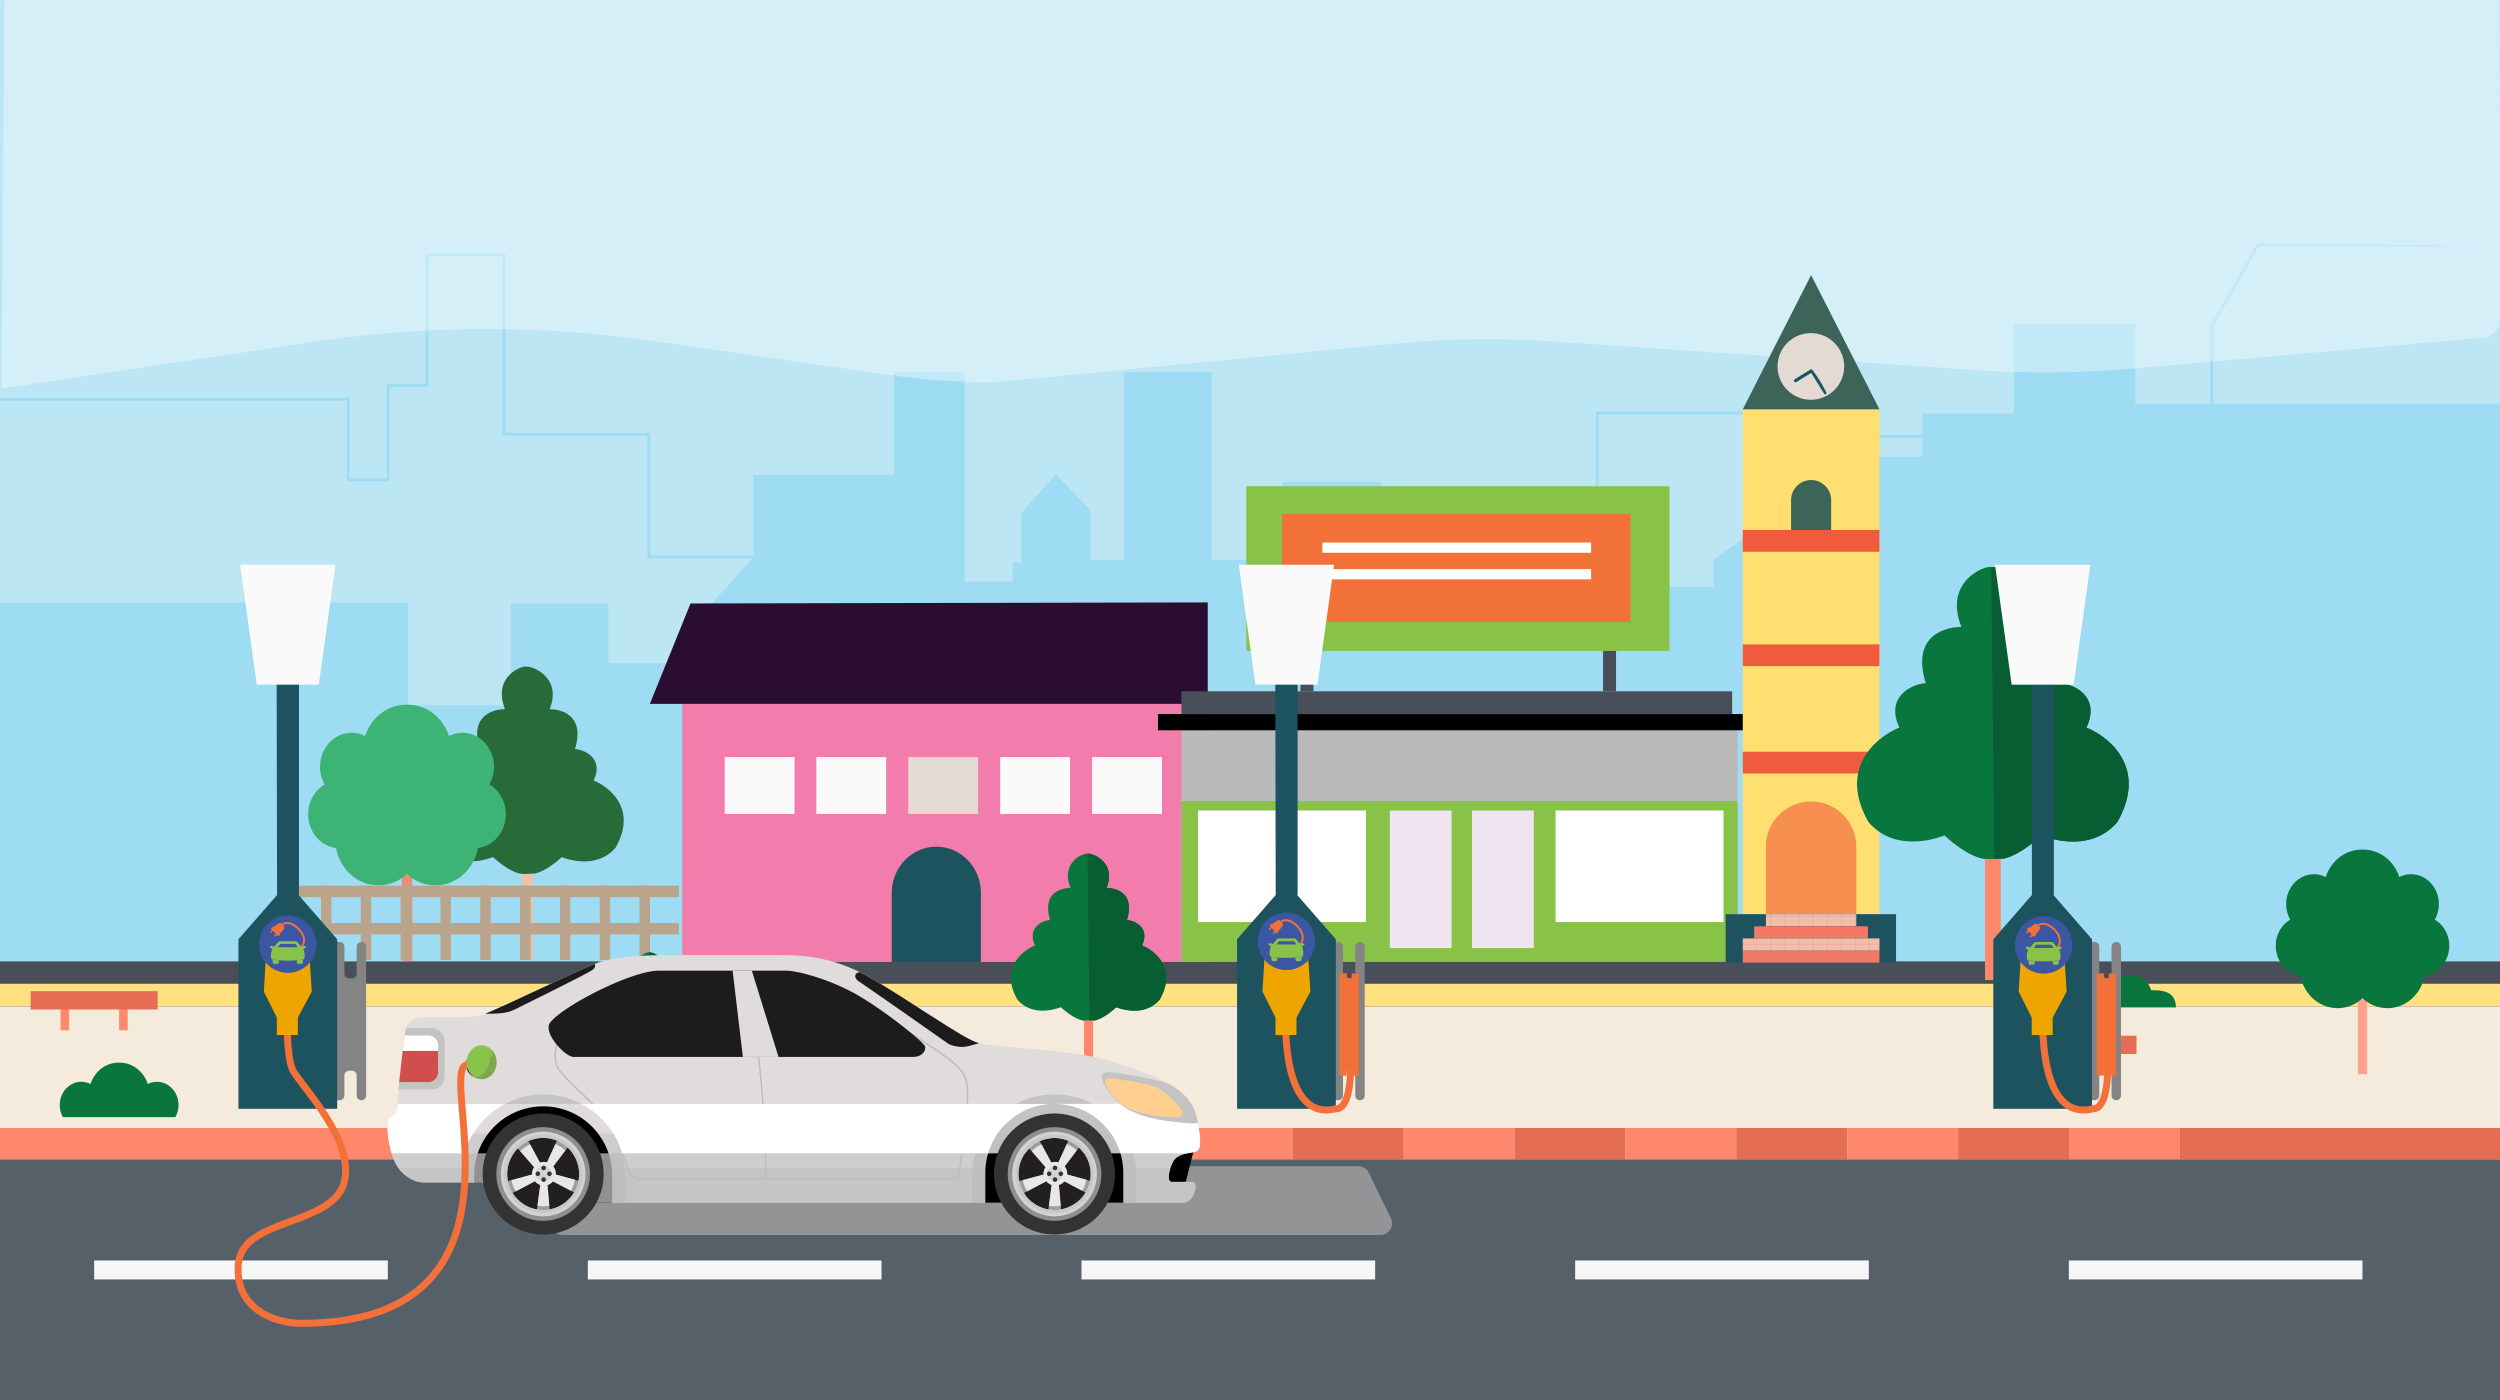 <svg xmlns="http://www.w3.org/2000/svg" xmlns:xlink="http://www.w3.org/1999/xlink" viewBox="0 0 2500 1400"><defs><style>.cls-1,.cls-60,.cls-66{fill:none;}.cls-2{fill:#f5bda7;}.cls-3{fill:#f0866c;}.cls-37,.cls-4{isolation:isolate;}.cls-5{fill:#bde6f5;}.cls-6{fill:#484f59;}.cls-7{fill:#ffe182;}.cls-8{fill:#f5ebdc;}.cls-9{fill:#9edcf3;}.cls-10{fill:#f27cac;}.cls-11{fill:#fafafa;}.cls-12{fill:#e3dad4;}.cls-13{fill:#2b0d32;}.cls-14{fill:#1d535f;}.cls-15{fill:#bababa;}.cls-16{fill:#88c348;}.cls-17{fill:#ede4f0;}.cls-18,.cls-37,.cls-58{fill:#fff;}.cls-19{fill:#f27139;}.cls-20{fill:#276b39;}.cls-21{fill:url(#Unnamed_Pattern);}.cls-22{fill:#fedf70;}.cls-23{fill:#f15b3d;}.cls-24{fill:#f68e4f;}.cls-25{fill:#3c6459;}.cls-26{fill:#f37865;}.cls-27{fill:url(#Unnamed_Pattern_4);}.cls-28{fill:#3db375;}.cls-29{fill:#baa48b;}.cls-30{fill:#ffa290;}.cls-31{fill:#09763e;}.cls-32{fill:#ff876c;}.cls-33{fill:#e66c54;}.cls-34{fill:#7eb0c2;}.cls-35{fill:#075e32;}.cls-36{fill:#c4bcb0;}.cls-37{opacity:0.37;}.cls-38{fill:#566068;}.cls-39{fill:#f6f6f6;}.cls-40{fill:#a5a5a5;opacity:0.75;}.cls-40,.cls-42,.cls-43,.cls-44,.cls-48,.cls-55{mix-blend-mode:multiply;}.cls-41{fill:#e0dcdc;}.cls-42,.cls-43,.cls-48,.cls-56{fill:#bcbcbc;}.cls-42{opacity:0.79;}.cls-43{opacity:0.46;}.cls-45{fill:#bdbdbd;}.cls-46{fill:#2f302d;}.cls-47{fill:#1c1c1c;}.cls-48{opacity:0.77;}.cls-49{fill:#ffcf8f;}.cls-50{fill:#d14e4e;}.cls-51{fill:#231f20;}.cls-52{fill:#9e9e9e;}.cls-53{fill:#e6e7e8;}.cls-54{fill:#333;}.cls-55{opacity:0.67;}.cls-57{fill:#d1d3d4;}.cls-58{mix-blend-mode:soft-light;}.cls-59{fill:#848484;}.cls-60{stroke:#f37139;stroke-width:7px;}.cls-60,.cls-66{stroke-miterlimit:10;}.cls-61{fill:#efa500;}.cls-62{fill:#ce8a02;}.cls-63{fill:#88c449;}.cls-64{fill:#7da84c;}.cls-65{fill:#3b56a3;}.cls-66{stroke:#f27139;stroke-width:2px;}</style><pattern id="Unnamed_Pattern" data-name="Unnamed Pattern" width="38.73" height="38.73" patternTransform="translate(-12.33 5492.85) rotate(-180) scale(0.36)" patternUnits="userSpaceOnUse" viewBox="0 0 38.73 38.73"><rect class="cls-1" width="38.73" height="38.73"/><rect class="cls-2" width="38.73" height="38.73"/></pattern><pattern id="Unnamed_Pattern_4" data-name="Unnamed Pattern 4" width="14.25" height="14.5" patternTransform="translate(-2.15 5919.36) rotate(-180) scale(0.18 0.39)" patternUnits="userSpaceOnUse" viewBox="0 0 14.25 14.5"><rect class="cls-1" width="14.25" height="14.5"/><rect class="cls-3" width="14.25" height="14.5"/></pattern></defs><title>qc-station</title><g class="cls-4"><g id="Layer_2" data-name="Layer 2"><polyline class="cls-5" points="-0.5 -5.29 2504 -5.29 2500 1400 -0.5 1400 -0.5 -5.29"/><polyline class="cls-6" points="2500.31 955.13 -0.5 955.13 -0.5 1009.47 2500.31 1009.47 2500.31 955.13"/><polyline class="cls-7" points="2500 1006.48 -0.5 1006.48 -0.5 983.76 2500 983.76 2500 1006.48"/><polyline class="cls-8" points="2500 1128.03 -0.5 1128.03 -0.5 1006.48 2500 1006.48 2500 1128.03"/><path class="cls-9" d="M389.67,481.31v-94.4h38.75V256.26h74V435.67h145V558.21H752.64l-44.51,49.56v55.31H608.44V603.57h-97.6v101.8H408V602.52H-.5V961.43H2503.13L2500,404.16H2213.21V326.48l45.66-80.22H2500l-205.7-2.85h-37.09l-46.86,82.32v78.44h-74.88V324.39H2013.74V413.6h-91.31V435.2H1852.7V559.49h-61.46l-5.08-3.34V411.56H1595.84V530.34h-215V481.82h-98.65v77.91h-70.49V372.19h-87.87V559.75h-33.41V510.57L1055.85,474l-34.51,39.09v49.53h-8.85v19H964.8v-210h-71V474.71H753.14v80.64H650.35V432.83h-145V253.41H425.57V384.06H386.81v94.4H349.66V397.81H-.5v2.85H346.81v80.64h42.86m1532.76-24.68h-66.88V438.06h66.88v18.58M1380.88,585.72V533.2h217.82V414.42h184.62V554.27l-32-21-37.78,26.24v27.28H1591.83v24.14H1480.58V585.72h-49.33l-25.95-29.38-24.43,29.38"/><polyline class="cls-10" points="1208.46 961.96 1208.46 703.87 682.28 703.87 682.28 961.96 843.13 961.96 1208.46 961.96"/><rect class="cls-11" x="816.34" y="757.11" width="69.82" height="56.85"/><rect class="cls-11" x="724.7" y="757.11" width="69.82" height="56.85"/><rect class="cls-12" x="908.27" y="757.11" width="69.83" height="56.85"/><rect class="cls-11" x="1000.2" y="757.11" width="69.82" height="56.85"/><rect class="cls-11" x="1092.13" y="757.11" width="69.83" height="56.85"/><polygon class="cls-13" points="1207.73 703.87 649.85 703.87 690.52 603.47 1207.73 602.42 1207.73 703.87"/><path class="cls-14" d="M980.9,962H891.74V892.9c0-25.54,20-46.24,44.59-46.24s44.58,20.7,44.58,46.24Z"/><polyline class="cls-15" points="1737.59 961.43 1181.46 961.43 1181.46 730.31 1737.59 730.31 1737.59 961.43"/><polyline class="cls-16" points="1737.59 961.43 1181.46 961.43 1181.46 801.08 1737.59 801.08 1737.59 961.43"/><polyline class="cls-17" points="1451.57 810.48 1389.83 810.48 1389.83 948.08 1451.57 948.08 1451.57 810.48"/><polyline class="cls-17" points="1533.77 810.48 1472.01 810.48 1472.01 948.08 1533.77 948.08 1533.77 810.48"/><rect class="cls-18" x="1198.06" y="810.48" width="167.92" height="111.58"/><rect class="cls-18" x="1555.57" y="810.48" width="167.92" height="111.58"/><rect x="1157.98" y="714.06" width="602.35" height="16.25"/><rect class="cls-6" x="1181.46" y="691.31" width="550.71" height="22.76"/><rect class="cls-16" x="1246.3" y="486.25" width="423.2" height="164.67"/><rect class="cls-6" x="1300.47" y="650.92" width="13.01" height="40.45"/><rect class="cls-6" x="1603.06" y="650.92" width="13" height="40.45"/><rect class="cls-19" x="1282.03" y="514.14" width="348.44" height="107.84"/><rect class="cls-18" x="1322.44" y="542.54" width="268.68" height="10.24"/><rect class="cls-18" x="1322.44" y="569.12" width="268.68" height="10.24"/><path class="cls-20" d="M461,780.62c-10-21.19,7.48-30.74,18.69-31.58-10.8-35.31,15.79-39.87,25.34-39.87-13-32.44,17-43.9,21.07-42.46,4.85-1.31,36.6,10,23.54,42.46,9.57,0,36.15,4.56,25.34,39.87,11.22.85,28.67,10.39,18.71,31.58,10.4,3.73,45.68,24.92,22,66.89-20.35,24.09-54,9.55-54,9.55s-13.79,13.46-26.55,16.44l-11.63.52c-13.66-.5-30.53-17-30.53-17s-33.63,14.54-54-9.55C415.33,805.54,450.61,784.35,461,780.62Z"/><rect class="cls-21" x="521.78" y="874.01" width="11.15" height="85.96"/><polygon class="cls-22" points="1742.76 409.33 1742.76 587.88 1742.76 914.19 1879.46 914.19 1879.46 587.88 1879.46 409.33 1742.76 409.33"/><rect class="cls-23" x="1742.76" y="751.71" width="136.7" height="21.78"/><rect class="cls-23" x="1742.76" y="529.97" width="136.7" height="21.78"/><rect class="cls-23" x="1742.76" y="644.35" width="136.7" height="21.78"/><rect class="cls-14" x="1725.66" y="914.19" width="170.39" height="48.45"/><path class="cls-24" d="M1856.29,914.19h-90.36V846.69a45.18,45.18,0,1,1,90.36,0Z"/><path class="cls-25" d="M1831.14,530h-40.05V500.07a20,20,0,1,1,40.05,0Z"/><rect class="cls-21" x="1765.93" y="914.19" width="90.36" height="12.11"/><rect class="cls-26" x="1754.16" y="926.3" width="113.79" height="12.11"/><rect class="cls-26" x="1742.76" y="950.52" width="136.7" height="12.11"/><rect class="cls-21" x="1742.76" y="938.41" width="136.7" height="12.11"/><rect class="cls-27" x="401.72" y="875.12" width="10.61" height="85.56"/><path class="cls-28" d="M407,874a41.3,41.3,0,0,1-34.2,10.94c-18.79-2.73-33.14-18-36.75-36.88-15.68-2-27.86-16.33-27.86-33.72,0-12.89,6.66-24.09,16.5-29.85a35.68,35.68,0,0,1-4.64-17.72c0-18.77,14.14-34,31.59-34A29.62,29.62,0,0,1,365.13,736c5.94-18.2,22.05-31.25,41-31.25h1.81c19,0,35.08,13.06,41,31.25a29.63,29.63,0,0,1,13.45-3.23c17.46,0,31.6,15.21,31.6,34a35.74,35.74,0,0,1-4.64,17.72c9.83,5.76,16.49,17,16.49,29.85,0,17.39-12.17,31.73-27.85,33.72-3.61,18.89-18,34.15-36.75,36.88A41.31,41.31,0,0,1,407.05,874"/><rect class="cls-29" x="292.67" y="885.69" width="386.23" height="11.45"/><rect class="cls-29" x="292.67" y="922.94" width="386.23" height="11.45"/><rect class="cls-29" x="320.98" y="885.69" width="10.46" height="74.28"/><rect class="cls-29" x="360.79" y="885.69" width="10.46" height="74.28"/><rect class="cls-29" x="400.61" y="885.69" width="10.46" height="74.28"/><rect class="cls-29" x="440.43" y="885.69" width="10.46" height="74.28"/><rect class="cls-29" x="480.26" y="885.69" width="10.46" height="74.28"/><rect class="cls-29" x="520.07" y="885.69" width="10.46" height="74.28"/><rect class="cls-29" x="559.88" y="885.69" width="10.46" height="74.28"/><rect class="cls-29" x="599.7" y="885.69" width="10.46" height="74.28"/><polyline class="cls-29" points="649.99 959.97 639.52 959.97 639.52 885.69 649.99 885.69 649.99 959.97"/><rect class="cls-30" x="2357.81" y="999.18" width="9.32" height="75.1"/><path class="cls-31" d="M2362.47,998.2a36.24,36.24,0,0,1-30,9.59c-16.49-2.39-29.08-15.78-32.26-32.36-13.76-1.76-24.44-14.34-24.44-29.62a30.2,30.2,0,0,1,14.47-26.19,31.37,31.37,0,0,1-4.07-15.56c0-16.48,12.41-29.83,27.74-29.83a26,26,0,0,1,11.81,2.83c5.21-16,19.35-27.44,36-27.44h1.58c16.64,0,30.79,11.46,36,27.44a26,26,0,0,1,11.8-2.83c15.32,0,27.74,13.35,27.74,29.83a31.36,31.36,0,0,1-4.07,15.56,30.17,30.17,0,0,1,14.47,26.19c0,15.27-10.68,27.86-24.44,29.62-3.18,16.58-15.77,30-32.26,32.36a36.25,36.25,0,0,1-30-9.59"/><rect class="cls-32" x="-0.5" y="1128.03" width="406.23" height="31.42"/><rect class="cls-33" x="405.73" y="1128.03" width="110.88" height="31.42"/><rect class="cls-32" x="516.62" y="1128.03" width="110.89" height="31.42"/><rect class="cls-33" x="627.5" y="1128.03" width="110.89" height="31.42"/><rect class="cls-32" x="738.39" y="1128.03" width="110.89" height="31.42"/><rect class="cls-33" x="849.28" y="1128.03" width="110.88" height="31.42"/><rect class="cls-32" x="960.16" y="1128.03" width="110.89" height="31.42"/><rect class="cls-33" x="1071.05" y="1128.03" width="110.89" height="31.42"/><rect class="cls-32" x="1181.94" y="1128.03" width="110.89" height="31.42"/><rect class="cls-33" x="1292.82" y="1128.03" width="110.89" height="31.42"/><rect class="cls-32" x="1403.71" y="1128.03" width="110.89" height="31.42"/><rect class="cls-33" x="1514.6" y="1128.03" width="110.89" height="31.42"/><rect class="cls-32" x="1625.49" y="1128.03" width="110.88" height="31.42"/><rect class="cls-33" x="1736.37" y="1128.03" width="110.88" height="31.42"/><rect class="cls-32" x="1847.25" y="1128.03" width="110.89" height="31.42"/><rect class="cls-33" x="1958.14" y="1128.03" width="110.88" height="31.42"/><rect class="cls-32" x="2069.02" y="1128.03" width="110.9" height="31.42"/><rect class="cls-33" x="2179.92" y="1128.03" width="320.08" height="31.42"/><path class="cls-31" d="M1899.38,727.66c-14.05-29.86,10.56-43.33,26.35-44.51-15.23-49.77,22.26-56.21,35.71-56.21-18.4-45.72,24-61.88,29.68-59.85,6.83-1.84,51.6,14.12,33.19,59.85,13.49,0,51,6.43,35.71,56.21,15.81,1.18,40.42,14.64,26.37,44.51,14.65,5.26,64.39,35.12,31,94.26-28.68,34-76.12,13.47-76.12,13.47s-19.43,19-37.41,23.16l-16.39.75c-19.26-.73-43-23.91-43-23.91s-47.41,20.5-76.12-13.47c-33.36-59.14,16.38-89,31-94.26"/><polyline class="cls-34" points="2003.89 858.56 1994.39 858.99 1994.39 859 2003.89 858.56"/><path class="cls-35" d="M1992.45,567a5.22,5.22,0,0,0-1.33.14l3.27,291.9,9.5-.44c18-4.19,37.41-23.16,37.41-23.16a88.74,88.74,0,0,0,31.74,6.13c14.54,0,31.39-4.21,44.38-19.6,8.08-14.32,11.29-26.93,11.3-37.89,0-34.28-31.22-52.4-42.33-56.38h0c2.92-6.21,4.17-11.71,4.18-16.54,0-18.39-18-27-30.54-28h0a72.89,72.89,0,0,0,3.58-21.16c0-30.55-28-35-39.3-35h0a55.23,55.23,0,0,0,4.41-20.66A36.57,36.57,0,0,0,2022.8,586h0a39.34,39.34,0,0,0-4.47-5.64c-8.89-9.33-21-13.38-25.88-13.38"/><rect class="cls-32" x="1985.03" y="858.9" width="15.72" height="121.14"/><path class="cls-31" d="M612.21,1017.28c-5.68-12.06,4.27-17.5,10.65-18-6.15-20.11,9-22.71,14.43-22.71-7.43-18.47,9.7-25,12-24.18,2.76-.75,20.84,5.7,13.41,24.18,5.45,0,20.58,2.6,14.43,22.71,6.39.48,16.33,5.92,10.65,18,5.92,2.12,26,14.19,12.54,38.08-11.59,13.72-30.75,5.44-30.75,5.44s-7.85,7.67-15.11,9.36l-6.62.3c-7.78-.29-17.38-9.66-17.38-9.66s-19.15,8.28-30.75-5.44c-13.48-23.89,6.62-36,12.54-38.08"/><path class="cls-36" d="M654.43,1070.15l-3.84.18h0l3.84-.18m34.17-63.67h0a10,10,0,0,1,.85,4.08,10,10,0,0,0-.85-4.08"/><path class="cls-35" d="M649.81,952.36a2.11,2.11,0,0,0-.54.06l1.32,117.92,3.84-.18c7.26-1.69,15.11-9.36,15.11-9.36a35.85,35.85,0,0,0,12.82,2.48c5.87,0,12.68-1.7,17.93-7.92,3.26-5.79,4.56-10.88,4.56-15.3,0-13.85-12.61-21.17-17.1-22.77h0a15.78,15.78,0,0,0,1.69-6.71,10,10,0,0,0-.85-4.08c-2.06-4.63-7.48-6.89-11.49-7.18h0a29.45,29.45,0,0,0,1.45-8.55,14.5,14.5,0,0,0-1.59-7c-3.28-6.1-10.78-7.17-14.28-7.17h0a22.31,22.31,0,0,0,1.78-8.34,14.9,14.9,0,0,0-1.59-6.81c-3.24-6.4-10.54-9.08-13.07-9.08"/><rect class="cls-32" x="646.81" y="1070.29" width="6.35" height="48.94"/><path class="cls-37" d="M4.48-5.29,1.36,388.49,312.4,342a1174.89,1174.89,0,0,1,341.45-1l235.78,33.91a710.63,710.63,0,0,0,105.74,7.24l402-38.75a930,930,0,0,1,152-2.18l427.94,28.94A996.24,996.24,0,0,0,2132,368.6l351.38-30.94c10.08-.89,17.83-10.38,17.76-21.75l-2-321.19Z"/><path class="cls-31" d="M1035,945.53c-8-17.09,6-24.79,15.08-25.46-8.71-28.48,12.73-32.16,20.43-32.16-10.52-26.16,13.73-35.4,17-34.24,3.91-1.06,29.52,8.08,19,34.24,7.72,0,29.15,3.68,20.43,32.16,9,.67,23.12,8.38,15.08,25.46,8.38,3,36.84,20.09,17.75,53.93-16.41,19.44-43.55,7.71-43.55,7.71s-11.12,10.86-21.4,13.25l-9.38.43c-11-.41-24.62-13.68-24.62-13.68s-27.13,11.73-43.55-7.71c-19.09-33.84,9.37-50.92,17.75-53.93"/><polyline class="cls-36" points="1094.84 1020.42 1089.4 1020.67 1089.4 1020.67 1094.84 1020.42"/><path class="cls-35" d="M1088.29,853.59a3,3,0,0,0-.76.08l1.87,167,5.44-.25c10.29-2.4,21.4-13.25,21.4-13.25a50.77,50.77,0,0,0,18.16,3.51c8.32,0,18-2.41,25.39-11.21,4.62-8.19,6.46-15.41,6.46-21.67,0-19.61-17.86-30-24.22-32.25h0a22.38,22.38,0,0,0,2.39-9.47c0-10.52-10.31-15.46-17.47-16h0A41.71,41.71,0,0,0,1129,908c0-17.48-16-20.05-22.48-20.05h0a31.6,31.6,0,0,0,2.52-11.82c0-16.08-16.09-22.5-20.75-22.5"/><rect class="cls-32" x="1084.05" y="1020.62" width="8.99" height="69.31"/><path class="cls-31" d="M62.91,1117.15A24.4,24.4,0,0,1,59.75,1105c0-12.81,9.66-23.2,21.58-23.2a20.28,20.28,0,0,1,9.18,2.2c4.05-12.43,15.07-21.34,28-21.34h1.23c12.95,0,24,8.91,28,21.34a20.29,20.29,0,0,1,9.19-2.2c11.92,0,21.58,10.39,21.58,23.2a24.33,24.33,0,0,1-3.17,12.11Z"/><path class="cls-28" d="M766.14,1015.2a18,18,0,0,1-2.34-8.93c0-9.45,7.12-17.11,15.91-17.11a15,15,0,0,1,6.78,1.62c3-9.17,11.11-15.73,20.66-15.73H808c9.55,0,17.66,6.57,20.65,15.73a15,15,0,0,1,6.78-1.62c8.79,0,15.91,7.66,15.91,17.11a17.94,17.94,0,0,1-2.34,8.93Z"/><path class="cls-31" d="M2073.19,1007.37s-5.29-28,39.08-24.29c4.22-6.86,30.08-17.15,39.07,7.21,10.56-.31,24.61.86,24.61,17.08Z"/><rect class="cls-32" x="866.12" y="1049.54" width="8.55" height="25.42"/><rect class="cls-32" x="807.59" y="1049.54" width="8.55" height="25.42"/><rect class="cls-33" x="777.64" y="1035.79" width="126.98" height="18.31"/><rect class="cls-32" x="119.14" y="1004.91" width="8.55" height="25.42"/><rect class="cls-32" x="60.61" y="1004.91" width="8.55" height="25.42"/><rect class="cls-33" x="30.66" y="991.16" width="126.98" height="18.31"/><rect class="cls-32" x="2097.98" y="1049.43" width="8.56" height="25.42"/><rect class="cls-32" x="2039.45" y="1049.43" width="8.55" height="25.42"/><rect class="cls-33" x="2009.51" y="1035.68" width="126.98" height="18.31"/><rect class="cls-38" x="-0.5" y="1159.45" width="2500.5" height="240.55"/><rect class="cls-39" x="94.15" y="1260.47" width="293.67" height="18.96"/><rect class="cls-39" x="587.82" y="1260.47" width="293.67" height="18.96"/><rect class="cls-39" x="1081.49" y="1260.47" width="293.67" height="18.96"/><rect class="cls-39" x="1575.15" y="1260.47" width="293.67" height="18.96"/><rect class="cls-39" x="2068.82" y="1260.47" width="293.67" height="18.96"/><polygon class="cls-25" points="1742.76 409.33 1811.11 275.08 1879.46 409.33 1742.76 409.33"/><circle class="cls-12" cx="1810.86" cy="366.45" r="33.33"/><path class="cls-14" d="M1794.68,379.3l16.18-10c.76-.47,1.76-.24,15.88,22.52l-13.65-22c14.12,22.75,13.89,23.75,13.13,24.22a1.62,1.62,0,0,1-2.23-.52l-12.8-20.62-14.8,9.19a1.62,1.62,0,0,1-1.71-2.75Z"/></g><g id="Layer_3" data-name="Layer 3"><path class="cls-40" d="M1380.34,1235h-818a11.68,11.68,0,0,1-10.5-16.8L574,1172.78a11.68,11.68,0,0,1,10.5-6.56h773.72a11.68,11.68,0,0,1,10.5,6.56l22.16,45.43A11.68,11.68,0,0,1,1380.34,1235Z"/><polygon points="1147.68 1188.69 1184.09 1188.69 1195.67 1142.6 1147.68 1142.6 1147.68 1188.69"/><path class="cls-41" d="M1173.84,1160.53c-3.73,5.71-8.2,21.33-2,21.33h20.07c4.72,0,4.47,7.21,1,13.89s-7.93,7-15.62,7H595.15c-26,0-103.29-20.27-113-20.27H423.58c-8.44,0-24.65-6.6-30.94-25.95-.34-1.07-.67-2.13-1-3.17-5.2-17.76-4.4-30.9-3.31-34,1.15-3.32,8.94-4.31,8.94-13.55,0-.49,0-1.1.05-1.81.13-3.12.56-8.26,1.14-14.33.24-2.35.49-4.85.75-7.43.37-3.73,2.42-7.07,2.83-11,.78-7,0-14.53.66-20.29.75-6.25,1.36-11.06,1.67-13,.44-2.78.57-6.39,1.68-9.81,1.82-5.67,6.28-10.86,19-10.86,20.35,0,46.14.67,56.39-2.14,6.6-1.81,43.72-19.41,74.69-33.83,17.11-8,32.35-15,39.53-17.79,20.17-7.95,58.26-8.48,76-8.48l99.72.05c16.53,0,54.23-2.31,95.57,20.84s95.5,62.89,112.07,67.34c7,1.88,25,3.15,46.46,5q5.28.44,10.76,1c26.65,2.46,56.53,6,77.11,12.69,22.68,7.38,44,14.35,59.55,24.33,1.69,1.07,3.52,2.34,5.42,3.77a53,53,0,0,1,13,13.92,40.71,40.71,0,0,1,5.34,13.4c.42,2,.82,4,1.15,5.77,4.73,25,1.72,28.13-4.46,29.08-1.94.3-4.11.66-6.29,1.16C1181.8,1154.5,1176.46,1156.51,1173.84,1160.53Z"/><path class="cls-42" d="M398.48,1089.58h33a13.08,13.08,0,0,0,13.08-13.08v-35.32a13.08,13.08,0,0,0-13.08-13.08h-25.4c-1.11,3.43-1.25,7-1.69,9.82-.3,1.92-.91,6.73-1.67,13-.69,5.75.12,13.26-.65,20.28-.42,3.89-2.46,7.24-2.84,11C399,1084.73,398.72,1087.23,398.48,1089.58Z"/><path class="cls-43" d="M387.87,1133.67a104.72,104.72,0,0,0,4.78,22.82,41.26,41.26,0,0,0,5.93,11.71c7.62,10.4,18.57,14.25,25,14.25h58.54c9.74,0,87,20.26,113,20.26h582.16c7.68,0,12.14-.24,15.62-6.95s3.73-13.89-1-13.89h-20.08c-4.23,0-3.51-7.24-1.43-13.67a33.25,33.25,0,0,1,3.41-7.66c3.71-5.7,12.9-7.34,19.51-8.37,5.16-.81,8.12-3.16,6.17-18.49Z"/><g class="cls-44"><path class="cls-45" d="M560.51,1039.21c-4.12,5.33-5.72,17.31-3.35,25.13,1.8,5.93,11.15,15,24.1,27.5,4.35,4.21,9.28,9,14.42,14.11,17.41,17.4,27.17,45.82,31.34,57.95.76,2.21,1.36,4,1.8,5.06,3,7.42,6.63,8.94,11.21,8.94h125c-.06-70.22-7.85-124.6-7.93-125.14l1.47-.21c.08.54,7.89,55,7.94,125.35h184.8a7.11,7.11,0,0,0,7-5.2c.72-3,6.69-46.15,8.17-68.83,1.44-22.1-.9-29.24-13.15-40.24-12-10.74-57.47-38.33-57.93-38.61l.77-1.28c.46.28,46.09,27.94,58.16,38.78C967,1073.9,969.43,1081.26,968,1104s-7.47,66.08-8.21,69.09a8.61,8.61,0,0,1-8.41,6.34H640c-6.14,0-9.79-2.86-12.6-9.87-.45-1.14-1.06-2.9-1.83-5.13-4.13-12-13.82-40.22-31-57.38-5.13-5.13-10.06-9.89-14.41-14.09-13.11-12.68-22.58-21.83-24.49-28.14-2.53-8.35-.85-20.71,3.6-26.47Z"/><path class="cls-46" d="M466,1064.55a13.64,13.64,0,1,0,13.64-13.64A13.66,13.66,0,0,0,466,1064.55Zm1.49,0a12.15,12.15,0,1,1,12.15,12.15A12.17,12.17,0,0,1,467.48,1064.55Z"/></g><path class="cls-47" d="M573.57,1056.93H912.89c9.27,0,12.9-6,12.24-10.24s-39.37-35.06-65.82-50.6c-2.86-1.69-5.75-3.29-8.73-4.8v0h0A218.73,218.73,0,0,0,801.69,973c-3.35-.77-6.49-1.37-9.29-1.77a53,53,0,0,0-7.16-.58h-126c-29.11,0-98.72,37-109.3,52.27C542.83,1033.08,565.29,1056.93,573.57,1056.93Z"/><path class="cls-41" d="M778.52,1056.94H742.86l-10.25-86.32h19.2Z"/><path class="cls-47" d="M979,1043.24c-6.81,1.76-12.18,3.7-16,3.7-6.7,0-12.9-1.74-15.13-3.47s-81.36-57.05-88.55-61.76-3.47-9.43,0-9.43H860c2.29,1.14,4.59,2.34,6.9,3.64,41.34,23.15,95.5,62.88,112.08,67.32Z"/><path class="cls-47" d="M594.44,964c1.22,1.34,1.06,3.5-1.86,5.81-4.79,3.8-70.44,35.88-78.22,39.85-7.4,3.78-16.79,4.1-29.22,4.13C504,1006.29,574.11,972.24,594.44,964Z"/><path class="cls-48" d="M1122.41,1105.83c11.41,8.69,31.29,13.81,48.9,15.76,11.33,1.27,20.8,2.52,26.51,1.49-.34-1.81-.73-3.71-1.15-5.75-2.34-11.33-8.93-20.08-18.38-27.32-1.9-1.43-3.73-2.7-5.42-3.77a32.69,32.69,0,0,0-4.5-2.44c-10.76-4.56-42.45-9.33-56.06-11.41C1088.33,1068.72,1111,1097.14,1122.41,1105.83Z"/><path class="cls-49" d="M1113.32,1078.44c10.37,1.58,34.48,5.21,42.66,8.68s28,21.66,26.79,26.71-11.16,3.56-24.56,2.07-28.53-5.38-37.21-12S1095.09,1075.66,1113.32,1078.44Z"/><path class="cls-18" d="M438.13,1045.45v26.79a9.92,9.92,0,0,1-9.92,9.92H400.59c1.09-10.51,1.07-22.35,2.14-31.26.75-6.25,1.37-11.06,1.66-13,.12-.75.21-1.55.31-2.4h23.5A9.92,9.92,0,0,1,438.13,1045.45Z"/><path class="cls-50" d="M438.13,1072.24a9.92,9.92,0,0,1-9.92,9.92h-29c1.09-10.52,2.43-22.34,3.5-31.25h35.4Z"/><path class="cls-43" d="M398.58,1168.2c7.62,10.4,18.57,14.25,25,14.25h58.54c9.74,0,87,20.26,113,20.26h582.16c7.68,0,12.14-.24,15.62-6.95s3.73-13.89-1-13.89h-20.08c-4.23,0-3.51-7.24-1.43-13.67Z"/><path d="M474.19,1172.86a69,69,0,0,1,137.91,0v29.85H595.16c-26,0-103.28-20.26-113-20.26h-7.93Z"/><path class="cls-48" d="M972,1176.63v26.07h164.47v-26.07a82.23,82.23,0,0,0-164.47,0Z"/><path class="cls-48" d="M581.48,1103.91H504.8a82,82,0,0,1,76.67,0Z"/><path class="cls-48" d="M625.38,1176.62v26.08H595.15c-26,0-103.28-20.26-113-20.26H460.91v-5.82a81.79,81.79,0,0,1,3.37-23.31H622A81.79,81.79,0,0,1,625.38,1176.62Z"/><path d="M1123.25,1172.86v29.86H985.32v-29.86a68.68,68.68,0,0,1,2.83-19.55h132.27A68.68,68.68,0,0,1,1123.25,1172.86Z"/><path class="cls-51" d="M1054.54,1210a36,36,0,1,1,36-36A36,36,0,0,1,1054.54,1210Z"/><path class="cls-52" d="M1017.52,1181.58a37.5,37.5,0,0,0,4.88,12.27l4.85-2.57,19.07-10.06a11.67,11.67,0,0,0,5.34,3.67l-2.79,20.91-.72,5.44a37.5,37.5,0,0,0,6.4.55,38,38,0,0,0,6.66-.6l-.49-5.48-1.87-20.73a11.72,11.72,0,0,0,5.53-3.66l17.82,9.4,4.84,2.55a37.58,37.58,0,0,0,4.6-12.07l-5.31-1.44-19.2-5.17c0-.28,0-.57,0-.86a11.71,11.71,0,0,0-2.54-7.29l12.1-15.9,3.34-4.39a38.14,38.14,0,0,0-11-7l-2.27,5-8.34,18.26a11.32,11.32,0,0,0-3.1-.43,11.65,11.65,0,0,0-4,.7l-9.81-18.24-2.61-4.84a37.74,37.74,0,0,0-10.88,7.45l3.6,4.14,13.91,16a11.72,11.72,0,0,0-2,6.57c0,.27,0,.53,0,.8l-20.83,5.61Z"/><path class="cls-53" d="M1022.82,1180.14a32,32,0,0,0,4.43,11.14l19.07-10.06a11.67,11.67,0,0,0,5.34,3.67l-2.79,20.91a32,32,0,0,0,5.68.51,31.41,31.41,0,0,0,6.17-.6l-1.87-20.73a11.72,11.72,0,0,0,5.53-3.66l17.82,9.4a31.91,31.91,0,0,0,4.14-11l-19.2-5.17c0-.28,0-.57,0-.86a11.71,11.71,0,0,0-2.54-7.29l12.1-15.9a32.32,32.32,0,0,0-9.89-6.41l-8.34,18.26a11.32,11.32,0,0,0-3.1-.43,11.65,11.65,0,0,0-4,.7l-9.81-18.24a32.43,32.43,0,0,0-9.88,6.74l13.91,16a11.72,11.72,0,0,0-2,6.57c0,.27,0,.53,0,.8Z"/><circle class="cls-43" cx="1055.02" cy="1173.76" r="7.75"/><circle class="cls-54" cx="1055.02" cy="1167.94" r="2.28"/><circle class="cls-54" cx="1055.02" cy="1179.58" r="2.28"/><circle class="cls-54" cx="1060.84" cy="1173.76" r="2.28"/><circle class="cls-54" cx="1049.2" cy="1173.76" r="2.28"/><path class="cls-54" d="M994,1174a60.5,60.5,0,1,0,60.51-60.51A60.5,60.5,0,0,0,994,1174Zm21.78,0a38.72,38.72,0,1,1,38.73,38.72A38.72,38.72,0,0,1,1015.82,1174Z"/><g class="cls-55"><path class="cls-56" d="M1007.73,1174a46.81,46.81,0,1,0,46.81-46.81A46.81,46.81,0,0,0,1007.73,1174Zm8.08,0a38.72,38.72,0,1,1,38.73,38.72A38.72,38.72,0,0,1,1015.82,1174Z"/></g><path class="cls-57" d="M1012.21,1174a42.33,42.33,0,1,0,42.33-42.33A42.33,42.33,0,0,0,1012.21,1174Zm6.37,0a36,36,0,1,1,36,36A36,36,0,0,1,1018.58,1174Z"/><path class="cls-43" d="M1015.26,1174a39.28,39.28,0,1,0,39.29-39.29A39.29,39.29,0,0,0,1015.26,1174Zm3.32,0a36,36,0,1,1,36,36A36,36,0,0,1,1018.58,1174Z"/><path class="cls-51" d="M543.15,1210a36,36,0,1,1,36-36A36,36,0,0,1,543.15,1210Z"/><path class="cls-52" d="M506.13,1181.58a37.5,37.5,0,0,0,4.88,12.27l4.85-2.57,19.07-10.06a11.67,11.67,0,0,0,5.34,3.67l-2.79,20.91-.72,5.44a37.5,37.5,0,0,0,6.4.55,38,38,0,0,0,6.66-.6l-.49-5.48L547.45,1185a11.72,11.72,0,0,0,5.53-3.66l17.82,9.4,4.84,2.55a37.58,37.58,0,0,0,4.6-12.07l-5.31-1.44-19.2-5.17c0-.28,0-.57,0-.86a11.71,11.71,0,0,0-2.54-7.29l12.1-15.9,3.34-4.39a38.14,38.14,0,0,0-11-7l-2.27,5-8.34,18.26a11.32,11.32,0,0,0-3.1-.43,11.65,11.65,0,0,0-4,.7l-9.81-18.24-2.61-4.84a37.74,37.74,0,0,0-10.88,7.45l3.6,4.14,13.91,16a11.72,11.72,0,0,0-2,6.57c0,.27,0,.53,0,.8l-20.83,5.61Z"/><path class="cls-53" d="M511.43,1180.14a32,32,0,0,0,4.43,11.14l19.07-10.06a11.67,11.67,0,0,0,5.34,3.67l-2.79,20.91a32,32,0,0,0,5.68.51,31.41,31.41,0,0,0,6.17-.6L547.45,1185a11.72,11.72,0,0,0,5.53-3.66l17.82,9.4a31.91,31.91,0,0,0,4.13-11l-19.2-5.17c0-.28,0-.57,0-.86a11.71,11.71,0,0,0-2.54-7.29l12.1-15.9a32.32,32.32,0,0,0-9.89-6.41l-8.34,18.26a11.32,11.32,0,0,0-3.1-.43,11.65,11.65,0,0,0-4,.7l-9.81-18.24a32.43,32.43,0,0,0-9.88,6.74l13.91,16a11.72,11.72,0,0,0-2,6.57c0,.27,0,.53,0,.8Z"/><circle class="cls-43" cx="543.63" cy="1173.76" r="7.75"/><circle class="cls-54" cx="543.63" cy="1167.94" r="2.28"/><circle class="cls-54" cx="543.63" cy="1179.58" r="2.28"/><circle class="cls-54" cx="549.45" cy="1173.76" r="2.28"/><circle class="cls-54" cx="537.81" cy="1173.76" r="2.28"/><path class="cls-54" d="M482.65,1174a60.5,60.5,0,1,0,60.51-60.51A60.5,60.5,0,0,0,482.65,1174Zm21.78,0a38.72,38.72,0,1,1,38.73,38.72A38.72,38.72,0,0,1,504.43,1174Z"/><g class="cls-55"><path class="cls-56" d="M496.34,1174a46.81,46.81,0,1,0,46.81-46.81A46.81,46.81,0,0,0,496.34,1174Zm8.08,0a38.72,38.72,0,1,1,38.73,38.72A38.72,38.72,0,0,1,504.43,1174Z"/></g><path class="cls-57" d="M500.82,1174a42.33,42.33,0,1,0,42.33-42.33A42.33,42.33,0,0,0,500.82,1174Zm6.37,0a36,36,0,1,1,36,36A36,36,0,0,1,507.19,1174Z"/><path class="cls-43" d="M503.87,1174a39.28,39.28,0,1,0,39.29-39.29A39.29,39.29,0,0,0,503.87,1174Zm3.32,0a36,36,0,1,1,36,36A36,36,0,0,1,507.19,1174Z"/><path class="cls-58" d="M397.35,1103.91H504.8a82.55,82.55,0,0,0-40.52,49.4H391.66c-5.2-17.76-4.4-30.9-3.31-34,1.15-3.32,8.94-4.31,8.94-13.55C397.29,1105.23,397.31,1104.62,397.35,1103.91Z"/><path class="cls-58" d="M1054.28,1103.91a69.08,69.08,0,0,0-66.13,49.4H622a82.57,82.57,0,0,0-40.53-49.4"/><path class="cls-58" d="M1194.43,1110l.19.47Z"/><path class="cls-58" d="M1195.71,1113.62l.07.24Z"/><path class="cls-58" d="M1191.35,1104l0-.06h0Z"/><path class="cls-58" d="M1192.9,1106.73l.23.43Z"/><path class="cls-58" d="M1197.8,1123.07c-5.72,1-15.18-.22-26.5-1.49-17.6-1.94-37.49-7.06-48.9-15.76-.74-.56-1.52-1.21-2.34-1.92h-65.78a69.08,69.08,0,0,1,66.13,49.4h66.63c2.18-.5,4.35-.86,6.29-1.16C1199.52,1151.2,1202.54,1148,1197.8,1123.07Z"/></g><g id="lamppost_and_chargwr" data-name="lamppost and chargwr"><path class="cls-59" d="M361.4,941.92h0a4.73,4.73,0,0,0-4.73,4.73v27a4.73,4.73,0,0,1-4.73,4.73h-2.8a4.73,4.73,0,0,1-4.73-4.73v-27a4.73,4.73,0,0,0-4.73-4.73H327.4a4.73,4.73,0,0,0-4.73,4.73v148.81a4.73,4.73,0,0,0,4.73,4.73h12.27a4.73,4.73,0,0,0,4.73-4.73v-20a4.73,4.73,0,0,1,4.73-4.73h2.8a4.73,4.73,0,0,1,4.73,4.73v20a4.73,4.73,0,0,0,4.73,4.73h0a4.73,4.73,0,0,0,4.73-4.73V946.66A4.73,4.73,0,0,0,361.4,941.92Z"/><path class="cls-14" d="M298.54,895a6.79,6.79,0,0,0,.44-1.52V684.65c0-4.23-5-7.71-11.18-7.71s-11.14,3.48-11.14,7.71L277.07,895c0,.51-.14-.54,0,0l-38.63,44.27v169.54h98.74V939.27Z"/><polygon class="cls-11" points="240.15 564.74 256.77 684.65 318.83 684.65 335.45 564.74 240.15 564.74"/><circle cx="287.8" cy="944.18" r="23"/><path class="cls-60" d="M287.68,997.47s-3,57.81,5.44,73.3,64,72.08,50.45,113.53-100.8,34-105.14,79,35.36,60,62.84,60c244.64,0,133.22-255.7,166.22-258.7"/><path class="cls-61" d="M265.73,959.9l-1.89,31.74,13,26V1035h21v-17.42l13.93-26-1.95-30.42C296,965.21,281.3,965.72,265.73,959.9Z"/><path class="cls-62" d="M309.82,961.21l-1.09-17-42.08.18-.93,15.54C281.19,969.76,295.91,969.05,309.82,961.21Z"/><path class="cls-63" d="M492.36,1050.45a14.12,14.12,0,0,0-10.73-5.15c-8.26,0-15,7.59-15,17a17.35,17.35,0,0,0,8,15C482.92,1077.23,489.93,1066,492.36,1050.45Z"/><path class="cls-64" d="M492.36,1050.45c-2.43,15.55-9.44,26.77-17.72,26.78a13.51,13.51,0,0,0,7,2c8.26,0,15-7.59,15-17A18.12,18.12,0,0,0,492.36,1050.45Z"/><path class="cls-59" d="M1360,941.92h0a4.73,4.73,0,0,0-4.73,4.73v27a4.73,4.73,0,0,1-4.73,4.73h-2.8a4.73,4.73,0,0,1-4.73-4.73v-27a4.73,4.73,0,0,0-4.73-4.73H1326a4.73,4.73,0,0,0-4.73,4.73v148.81a4.73,4.73,0,0,0,4.73,4.73h12.27a4.73,4.73,0,0,0,4.73-4.73v-20a4.73,4.73,0,0,1,4.73-4.73h2.8a4.73,4.73,0,0,1,4.73,4.73v20a4.73,4.73,0,0,0,4.73,4.73h0a4.73,4.73,0,0,0,4.73-4.73V946.66A4.73,4.73,0,0,0,1360,941.92Z"/><path class="cls-14" d="M1297.18,895a6.79,6.79,0,0,0,.44-1.52V684.65c0-4.23-5-7.71-11.18-7.71s-11.14,3.48-11.14,7.71L1275.7,895c0,.51-.14-.54,0,0l-38.63,44.27v169.54h98.74V939.27Z"/><polygon class="cls-11" points="1238.79 564.74 1255.41 684.65 1317.47 684.65 1334.09 564.74 1238.79 564.74"/><circle cx="1286.44" cy="944.18" r="23"/><path class="cls-60" d="M1286.32,997.47s-11.22,126,49.49,111.34c29,0,7.23-135.16,7.23-135.16v101.86l4.73-97.13,2.8,92.4,4.73-97.13v101.86"/><path class="cls-61" d="M1264.37,959.9l-1.89,31.74,13,26V1035h21v-17.42l13.93-26-1.95-30.42C1294.64,965.21,1279.93,965.72,1264.37,959.9Z"/><path class="cls-62" d="M1308.46,961.21l-1.09-17-42.08.18-.93,15.54C1279.83,969.76,1294.55,969.05,1308.46,961.21Z"/><path class="cls-59" d="M2116.27,941.92h0a4.73,4.73,0,0,0-4.73,4.73v27a4.73,4.73,0,0,1-4.73,4.73H2104a4.73,4.73,0,0,1-4.73-4.73v-27a4.73,4.73,0,0,0-4.73-4.73h-12.27a4.73,4.73,0,0,0-4.73,4.73v148.81a4.73,4.73,0,0,0,4.73,4.73h12.27a4.73,4.73,0,0,0,4.73-4.73v-20a4.73,4.73,0,0,1,4.73-4.73h2.8a4.73,4.73,0,0,1,4.73,4.73v20a4.73,4.73,0,0,0,4.73,4.73h0a4.73,4.73,0,0,0,4.73-4.73V946.66A4.73,4.73,0,0,0,2116.27,941.92Z"/><path class="cls-14" d="M2053.41,895a6.79,6.79,0,0,0,.44-1.52V684.65c0-4.23-5-7.71-11.18-7.71s-11.14,3.48-11.14,7.71l.41,210.35c0,.51-.14-.54,0,0l-38.63,44.27v169.54H2092V939.27Z"/><polygon class="cls-11" points="1995.02 564.74 2011.64 684.65 2073.7 684.65 2090.32 564.74 1995.02 564.74"/><circle cx="2042.67" cy="944.18" r="23"/><path class="cls-60" d="M2043.45,997.47s-11.22,126,49.49,111.34c29,0,7.23-135.16,7.23-135.16v101.86l4.73-97.13,2.8,92.4,4.73-97.13v101.86"/><path class="cls-61" d="M2020.6,959.9l-1.89,31.74,13,26V1035h21v-17.42l13.93-26-1.95-30.42C2050.88,965.21,2036.17,965.72,2020.6,959.9Z"/><path class="cls-62" d="M2064.69,961.21l-1.09-17-42.08.18-.93,15.54C2036.06,969.76,2050.78,969.05,2064.69,961.21Z"/><circle class="cls-65" cx="287.8" cy="944.18" r="28.67"/><path class="cls-66" d="M301.32,946.78c10.37-10.37-11.14-29.74-18.81-22.07"/><path class="cls-1" d="M295.71,944.56a1.5,1.5,0,0,0-1.17-.56H281.07a1.51,1.51,0,0,0-1.17.56l-2.13,2.63h20.07Z"/><path class="cls-16" d="M272.46,959.55l.54,3.66a1,1,0,0,0,1,.69h3.53a1,1,0,0,0,1-.69l.43-2.91q-3.18-.27-6.36-.72Z"/><path class="cls-16" d="M296.63,960.3l.43,2.91a1,1,0,0,0,1,.69h3.53a1,1,0,0,0,1-.69l.54-3.66-.15,0Q299.81,960,296.63,960.3Z"/><path class="cls-16" d="M305.26,946.25l-.93-.32a.91.91,0,0,0-.61,0l-2.39.86-3.94-4.88a1.82,1.82,0,0,0-1.42-.68H279.64a1.83,1.83,0,0,0-1.42.68l-3.94,4.87-2.39-.86a.91.91,0,0,0-.61,0l-.93.32a.92.92,0,0,0-.62.87.62.62,0,0,0,.27.51l1.11.77a.92.92,0,0,0,.52.16h.76a18.63,18.63,0,0,0-1.32,9.44,1.82,1.82,0,0,0,1.39,1.56l.15,0q3.18.46,6.36.72a106.06,106.06,0,0,0,17.66,0q3.18-.27,6.36-.72l.15,0a1.83,1.83,0,0,0,1.39-1.56,18.63,18.63,0,0,0-1.32-9.44H304a.91.91,0,0,0,.52-.16l1.11-.77a.62.62,0,0,0,.27-.51A.91.91,0,0,0,305.26,946.25Zm-27.49.95,2.13-2.63a1.51,1.51,0,0,1,1.17-.56h13.47a1.5,1.5,0,0,1,1.17.56l2.13,2.64Z"/><path class="cls-16" d="M300,952.73v.47c0,.31-.51.57-1.14.57h-2.57c-.51,0-.71-.33-.29-.47l2.71-.91C299.21,952.2,300,952.4,300,952.73Z"/><path class="cls-16" d="M279.65,953.29c.42.14.22.47-.29.47h-2.57c-.63,0-1.14-.25-1.14-.57v-.47c0-.33.74-.52,1.28-.34Z"/><path class="cls-19" d="M284.44,926.81l-3.56-3.88c-.71-.77-5.77,2.72-6.54,3.42l-.69.64-.32-.34a.37.37,0,0,0-.52,0l-1.69,1.55a.37.37,0,0,0,0,.52l1,1.12-1.95,1.79a.17.17,0,0,0,0,.23l.69.76a.17.17,0,0,0,.23,0l1.93-1.77L275.9,934,274,935.73a.17.17,0,0,0,0,.23l.69.76a.17.17,0,0,0,.23,0l1.95-1.79,1,1.12a.37.37,0,0,0,.52,0l1.69-1.55a.37.37,0,0,0,0-.52l-.32-.34.69-.64C281.24,932.33,285.15,927.58,284.44,926.81Z"/><circle class="cls-65" cx="1286.44" cy="941.41" r="28.67"/><path class="cls-66" d="M1300,944c10.37-10.37-11.14-29.74-18.81-22.07"/><path class="cls-1" d="M1294.34,941.79a1.5,1.5,0,0,0-1.17-.56h-13.47a1.51,1.51,0,0,0-1.17.56l-2.13,2.63h20.07Z"/><path class="cls-16" d="M1271.1,956.78l.54,3.66a1,1,0,0,0,1,.69h3.53a1,1,0,0,0,1-.69l.43-2.91q-3.18-.27-6.36-.72Z"/><path class="cls-16" d="M1295.27,957.53l.43,2.91a1,1,0,0,0,1,.69h3.53a1,1,0,0,0,1-.69l.54-3.66-.15,0Q1298.45,957.27,1295.27,957.53Z"/><path class="cls-16" d="M1303.89,943.48l-.93-.32a.91.91,0,0,0-.61,0L1300,944l-3.94-4.88a1.82,1.82,0,0,0-1.42-.68h-16.32a1.83,1.83,0,0,0-1.42.68l-3.94,4.87-2.39-.86a.91.91,0,0,0-.61,0l-.93.32a.92.92,0,0,0-.62.87.62.62,0,0,0,.27.51l1.11.77a.92.92,0,0,0,.52.16h.76a18.63,18.63,0,0,0-1.32,9.44,1.82,1.82,0,0,0,1.39,1.56l.15,0q3.18.46,6.36.72a106.06,106.06,0,0,0,17.66,0q3.18-.27,6.36-.72l.15,0a1.83,1.83,0,0,0,1.39-1.56,18.63,18.63,0,0,0-1.32-9.44h.76a.91.91,0,0,0,.52-.16l1.11-.77a.62.62,0,0,0,.27-.51A.91.91,0,0,0,1303.89,943.48Zm-27.49.95,2.13-2.63a1.51,1.51,0,0,1,1.17-.56h13.47a1.5,1.5,0,0,1,1.17.56l2.13,2.64Z"/><path class="cls-16" d="M1298.59,950v.47c0,.31-.51.57-1.14.57h-2.57c-.51,0-.71-.33-.29-.47l2.71-.91C1297.85,949.43,1298.59,949.63,1298.59,950Z"/><path class="cls-16" d="M1278,951h-2.57c-.63,0-1.14-.25-1.14-.57V950c0-.33.74-.53,1.28-.34l2.71.91C1278.71,950.66,1278.51,951,1278,951Z"/><path class="cls-19" d="M1283.08,924l-3.56-3.88c-.71-.77-5.77,2.72-6.54,3.42l-.69.64-.32-.34a.37.37,0,0,0-.52,0l-1.69,1.55a.37.37,0,0,0,0,.52l1,1.12-1.95,1.79a.17.17,0,0,0,0,.23l.69.76a.17.17,0,0,0,.23,0l1.93-1.77,2.87,3.13-1.93,1.77a.17.17,0,0,0,0,.23l.69.76a.17.17,0,0,0,.23,0l1.95-1.79,1,1.12a.37.37,0,0,0,.52,0l1.69-1.55a.37.37,0,0,0,0-.52l-.32-.34.69-.64C1279.88,929.56,1283.79,924.81,1283.08,924Z"/><circle class="cls-65" cx="2043.65" cy="944.98" r="28.67"/><path class="cls-66" d="M2057.17,947.58c10.37-10.37-11.14-29.74-18.81-22.07"/><path class="cls-1" d="M2051.55,945.35a1.5,1.5,0,0,0-1.17-.56h-13.47a1.51,1.51,0,0,0-1.17.56l-2.13,2.63h20.07Z"/><path class="cls-16" d="M2028.31,960.35l.54,3.66a1,1,0,0,0,1,.69h3.53a1,1,0,0,0,1-.69l.43-2.91q-3.18-.27-6.36-.72Z"/><path class="cls-16" d="M2052.48,961.1l.43,2.91a1,1,0,0,0,1,.69h3.53a1,1,0,0,0,1-.69l.54-3.66-.15,0Q2055.66,960.83,2052.48,961.1Z"/><path class="cls-16" d="M2061.1,947l-.93-.32a.91.91,0,0,0-.61,0l-2.39.86-3.94-4.88a1.82,1.82,0,0,0-1.42-.68h-16.32a1.83,1.83,0,0,0-1.42.68l-3.94,4.87-2.39-.86a.91.91,0,0,0-.61,0l-.93.32a.92.92,0,0,0-.62.87.62.62,0,0,0,.27.51l1.11.77a.92.92,0,0,0,.52.16h.76a18.63,18.63,0,0,0-1.32,9.44,1.82,1.82,0,0,0,1.39,1.56l.15,0q3.18.46,6.36.72a106.06,106.06,0,0,0,17.66,0q3.18-.27,6.36-.72l.15,0a1.83,1.83,0,0,0,1.39-1.56,18.63,18.63,0,0,0-1.32-9.44h.76a.91.91,0,0,0,.52-.16l1.11-.77a.62.62,0,0,0,.27-.51A.91.91,0,0,0,2061.1,947Zm-27.49.95,2.13-2.63a1.51,1.51,0,0,1,1.17-.56h13.47a1.5,1.5,0,0,1,1.17.56l2.13,2.64Z"/><path class="cls-16" d="M2055.79,953.52V954c0,.32-.51.57-1.14.57h-2.57c-.51,0-.71-.33-.29-.47l2.71-.91C2055.06,953,2055.79,953.19,2055.79,953.52Z"/><path class="cls-16" d="M2032.78,953.18l2.71.91c.42.14.22.47-.28.47h-2.58c-.63,0-1.14-.25-1.14-.57v-.47C2031.5,953.19,2032.23,953,2032.78,953.18Z"/><path class="cls-19" d="M2040.29,927.61l-3.56-3.88c-.71-.77-5.77,2.72-6.54,3.42l-.69.64-.32-.34a.37.37,0,0,0-.52,0L2027,929a.37.37,0,0,0,0,.52l1,1.12L2026,932.4a.17.17,0,0,0,0,.23l.69.76a.17.17,0,0,0,.23,0l1.93-1.77,2.87,3.13-1.93,1.77a.17.17,0,0,0,0,.23l.69.76a.17.17,0,0,0,.23,0l1.95-1.79,1,1.12a.37.37,0,0,0,.52,0l1.69-1.55a.37.37,0,0,0,0-.52l-.32-.34.69-.64C2037.09,933.13,2041,928.38,2040.29,927.61Z"/></g></g></svg>